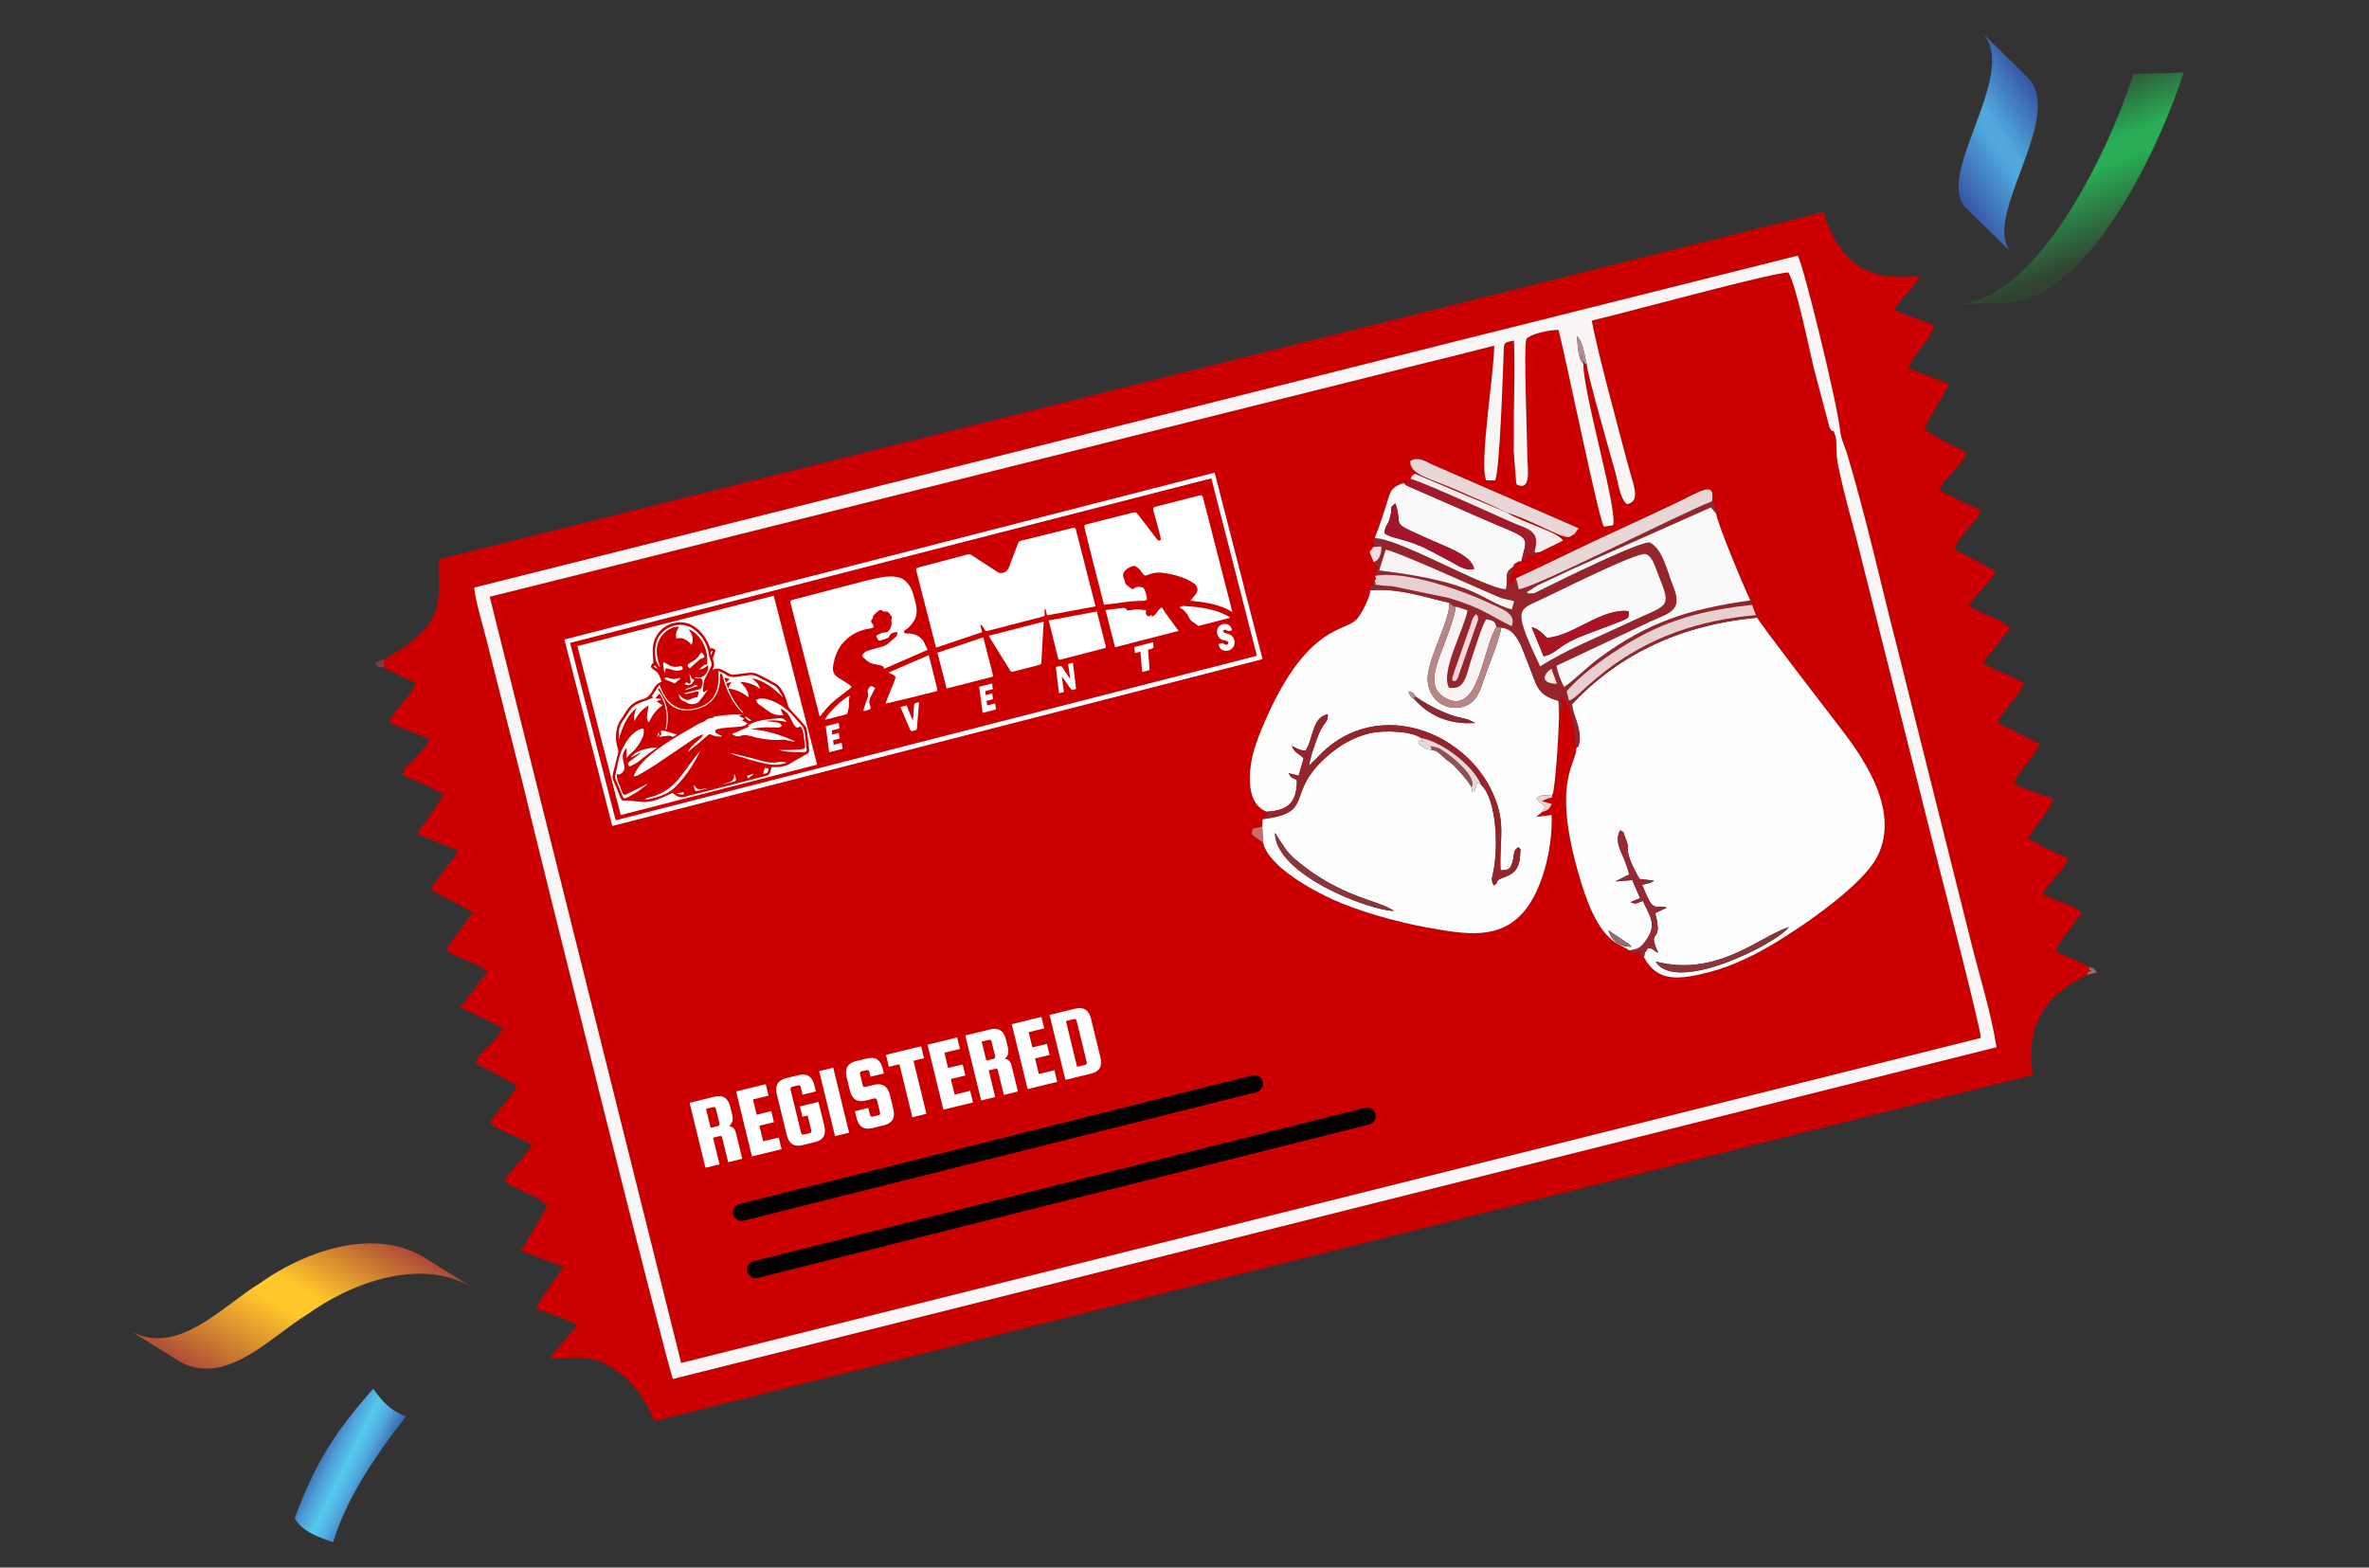 <svg width="275" height="182" viewBox="0 0 275 182" fill="none" xmlns="http://www.w3.org/2000/svg">
<rect x="0" y="0" width="275" height="182" fill="#333333" stroke="none"/>
<path fill-rule="evenodd" clip-rule="evenodd" d="M163.577 47.429C164.343 48.659 165.373 49.078 167.084 49.705C168.213 45.773 170.546 41.962 173.64 37.819C172.285 37.244 171.583 36.547 170.657 35.17C167.134 39.35 165.511 42.009 163.577 47.429Z" fill="url(#paint0_linear_126_118851)"/>
<path fill-rule="evenodd" clip-rule="evenodd" d="M126.658 60.898L121.573 63.775C121.573 63.775 114.583 56.309 108.138 56.476C107.079 56.509 106.036 56.737 105.042 57.243L110.132 54.366C117.2 50.787 126.658 60.898 126.658 60.898Z" fill="url(#paint1_linear_126_118851)"/>
<path fill-rule="evenodd" clip-rule="evenodd" d="M198.739 58.2C198.908 58.404 198.928 58.288 199.113 58.873C199.368 59.684 199.239 58.885 199.227 59.669C199.307 60.648 202.556 68.468 203.194 69.709L203.381 70.224L203.849 71.418L203.988 71.715C204.102 72.157 212.237 82.705 213.245 84.01C215.851 87.389 220.857 93.963 217.849 99.587C216.161 102.739 209.819 107.185 206.172 109.406C203.991 110.733 201.203 112.144 198.509 112.845C194.914 113.778 192.412 114.061 190.849 111.168C190.407 110.701 190.636 111.901 190.433 110.467C190.218 110.538 190.021 110.627 189.801 110.619C189.063 110.594 189.602 110.629 189.136 110.347C188.223 109.73 187.805 109.765 186.877 108.92C184.852 107.073 183.677 103.102 182.946 100.357C180.331 90.547 182.994 88.663 182.984 86.865C182.752 84.861 182.516 81.808 181.111 80.671L181.4 82.341C180.985 82.055 180.934 82.951 180.916 81.374C181.182 82.503 180.547 91.862 180.203 92.277C180.037 92.969 180.361 92.3 178.983 93.028L180.151 93.337C179.724 94.07 179.793 93.995 178.954 94.319L178.327 94.847L180.117 94.631C180.243 98.831 178.906 103.44 176.965 105.763C174.111 109.181 170.211 108.501 165.636 107.681C162.111 107.049 157.674 105.782 154.685 104.42C152.179 103.278 147.238 100.557 146.621 97.838C146.573 97.805 146.512 97.759 146.481 97.738C144.828 96.576 145.356 96.996 145.417 96.203L146.525 95.988L146.572 95.11C146.617 95.054 146.69 94.994 146.72 94.953L146.947 94.654C147.305 94.058 147.08 95.073 147.041 94.243C144.296 93.185 145.009 88.699 145.76 86.484C146.518 84.25 147.873 81.336 148.98 79.47C153.014 72.673 156.239 73.213 157.494 71.905C157.953 71.427 159.113 69.262 159.054 68.536C159.137 68.237 159.111 68.234 159.234 67.937C159.283 67.818 159.417 67.774 159.437 67.571C159.448 67.462 159.514 67.451 159.553 67.39C159.937 67.102 159.705 67.397 159.639 66.858C159.653 66.804 159.681 66.734 159.691 66.698L159.783 66.356C159.86 66.043 159.844 66.24 159.907 65.778L159.448 65.232C159.291 64.772 159.202 64.768 158.989 64.069L159.438 63.501C159.63 62.646 159.359 63.944 159.495 62.83C159.5 62.784 159.546 62.652 159.543 62.561C159.541 62.502 159.554 62.475 159.571 62.436C159.855 61.912 160.479 59.963 160.814 58.962C161.392 57.235 161.255 56.624 162.944 56.077L163.754 56.125L163.741 55.587C163.978 55.144 163.816 55.288 164.249 55.01L174.889 59.506C176.862 60.729 180.968 61.809 181.437 62.772L178.753 64.098C178.701 64.166 178.611 64.218 178.547 64.252C177.422 64.84 177.731 64.485 177.503 64.15C177.171 64.867 177.296 64.816 176.6 65.162C176.178 65.226 176.451 65.069 175.99 65.359C175.56 65.629 175.781 65.446 175.681 65.766C175.608 67.13 174.872 67.217 175.423 68.08C175.672 67.686 175.535 67.792 175.689 67.543C175.922 67.166 175.625 67.481 176.007 67.133C179.945 65.323 184.061 63.25 188.077 61.431C190.066 60.53 192.055 59.571 194.049 58.645C197.494 57.042 199.106 55.697 198.739 58.2ZM174.889 59.506C172.974 58.536 170.991 57.726 168.9 56.805C166.172 55.604 163.52 55.088 163.727 53.507C164.73 52.928 165.612 53.682 166.495 54.039L183.247 61.332L182.789 61.98C182.286 62.213 182.412 62.524 181.39 62.222C180.364 61.92 176.97 60.088 174.889 59.506ZM184.197 42.324C183.732 41.925 184.158 42.654 183.7 41.67C183.695 41.66 183.579 41.14 183.638 41.05L183.804 42.216C183.799 45.794 187.787 59.067 187.255 60.981L186.196 61.156C185.567 60.297 181.714 41.209 180.916 38.303C179.917 38.299 177.797 38.718 177.21 39.33C176.836 39.861 177.284 50.774 177.304 53.016C177.316 54.345 177.804 57.033 176.109 56.283C176.071 56.237 176.019 56.101 176.013 56.132L175.719 52.36C175.751 50.978 175.716 49.458 175.735 48.209C175.774 45.481 175.878 42.204 175.745 39.542C174.52 39.794 174.595 39.744 174.553 40.938C174.455 43.667 174.086 54.776 173.559 55.777L172.53 55.77C171.669 53.974 173.496 42.941 173.452 40.139L56.852 69.289L79.079 158.249L229.947 120.506C229.78 118.728 225.292 101.481 224.456 98.183L216.118 65.01C215.247 61.368 214.032 57.383 213.32 53.745C213.124 52.741 213.27 51.337 213.069 50.662C212.69 49.397 212.978 50.617 212.395 49.686L210.556 42.743C210.027 40.579 208.476 32.931 207.591 31.624C204.909 31.844 188.979 36.247 184.776 37.223C185.499 41.08 187.759 49.306 188.919 53.728C189.621 56.404 190.529 58.195 188.862 58.539C188.047 57.912 187.844 56.021 187.502 54.793C186.84 52.416 184.287 43.52 184.197 42.324Z" fill="#CC0000"/>
<path d="M82.772 132.092L83.526 135.181L81.894 135.58L80.052 128.037L82.955 127.328C83.919 127.093 84.526 127.488 84.776 128.514L84.99 129.389C85.142 130.01 85.017 130.461 84.616 130.74C85.038 130.785 85.311 131.056 85.432 131.554L86.161 134.538L84.528 134.936L83.831 132.08C83.793 131.925 83.701 131.865 83.553 131.901L82.772 132.092ZM81.955 128.746L82.493 130.949L83.356 130.739C83.418 130.724 83.463 130.688 83.49 130.632C83.525 130.574 83.535 130.514 83.52 130.452L83.096 128.715C83.081 128.652 83.044 128.604 82.986 128.568C82.936 128.531 82.88 128.52 82.818 128.535L81.955 128.746ZM88.592 132.511L90.399 132.07L90.729 133.423L87.29 134.262L85.449 126.72L88.888 125.88L89.212 127.209L87.405 127.65L87.838 129.422L89.528 129.009L89.841 130.292L88.151 130.704L88.592 132.511ZM93.145 129.658L92.852 128.457L95.008 127.931L95.686 130.705C95.936 131.731 95.58 132.362 94.616 132.597L93.147 132.956C92.183 133.191 91.576 132.796 91.326 131.77L90.179 127.072C89.928 126.046 90.285 125.415 91.249 125.18L92.718 124.821C93.681 124.586 94.288 124.981 94.539 126.007L94.712 126.718L93.162 127.097L92.94 126.188C92.925 126.126 92.888 126.077 92.83 126.042C92.78 126.004 92.724 125.993 92.662 126.009L91.927 126.188C91.865 126.203 91.816 126.24 91.781 126.298C91.754 126.354 91.747 126.413 91.763 126.475L93.004 131.558C93.019 131.62 93.051 131.67 93.102 131.707C93.16 131.742 93.22 131.752 93.282 131.737L94.016 131.558C94.079 131.542 94.123 131.507 94.151 131.451C94.186 131.393 94.196 131.333 94.181 131.27L93.751 129.51L93.145 129.658ZM96.723 123.967L98.565 131.509L96.933 131.908L95.091 124.365L96.723 123.967ZM102.606 124.631L101.056 125.009L100.911 124.415C100.895 124.352 100.859 124.304 100.801 124.269C100.751 124.231 100.694 124.22 100.632 124.236L99.991 124.392C99.929 124.407 99.88 124.444 99.845 124.502C99.817 124.558 99.811 124.617 99.826 124.679L100.154 126.02C100.169 126.082 100.202 126.132 100.252 126.169C100.31 126.204 100.37 126.214 100.432 126.199L101.481 125.943C102.449 125.723 103.056 126.118 103.303 127.129L103.698 128.749C103.949 129.775 103.592 130.406 102.628 130.641L101.253 130.977C100.289 131.212 99.682 130.817 99.431 129.791L99.241 129.01L100.791 128.631L100.996 129.471C101.011 129.533 101.044 129.582 101.094 129.62C101.152 129.655 101.212 129.665 101.275 129.65L101.997 129.473C102.06 129.458 102.104 129.422 102.132 129.366C102.167 129.308 102.177 129.248 102.162 129.186L101.801 127.705C101.785 127.643 101.749 127.595 101.691 127.559C101.641 127.522 101.584 127.511 101.522 127.526L100.473 127.783C99.509 128.018 98.902 127.623 98.652 126.597L98.285 125.093C98.034 124.067 98.391 123.436 99.354 123.201L100.648 122.885C101.612 122.65 102.219 123.045 102.47 124.071L102.606 124.631ZM103.184 123.86L102.845 122.472L106.925 121.476L107.264 122.864L106.04 123.162L107.543 129.318L105.911 129.716L104.408 123.561L103.184 123.86ZM110.814 127.086L112.621 126.645L112.951 127.997L109.512 128.837L107.671 121.294L111.11 120.455L111.434 121.784L109.627 122.225L110.06 123.997L111.75 123.584L112.064 124.866L110.373 125.279L110.814 127.086ZM114.773 124.279L115.527 127.368L113.895 127.767L112.054 120.224L114.957 119.515C115.92 119.28 116.527 119.675 116.778 120.701L116.991 121.576C117.143 122.197 117.018 122.648 116.617 122.927C117.04 122.972 117.312 123.243 117.433 123.741L118.162 126.725L116.53 127.123L115.833 124.267C115.795 124.112 115.702 124.052 115.554 124.088L114.773 124.279ZM113.956 120.933L114.494 123.136L115.357 122.926C115.419 122.911 115.464 122.875 115.491 122.819C115.527 122.761 115.537 122.701 115.522 122.639L115.097 120.902C115.082 120.839 115.046 120.791 114.988 120.756C114.937 120.718 114.881 120.707 114.819 120.723L113.956 120.933ZM120.594 124.698L122.4 124.257L122.731 125.61L119.292 126.449L117.45 118.907L120.889 118.067L121.214 119.396L119.407 119.837L119.839 121.609L121.53 121.196L121.843 122.479L120.152 122.892L120.594 124.698ZM124.829 117.105C125.793 116.87 126.4 117.265 126.65 118.291L127.74 122.756C127.991 123.782 127.634 124.412 126.671 124.648L123.675 125.379L121.833 117.837L124.829 117.105ZM126.154 123.341L124.97 118.491C124.955 118.429 124.918 118.38 124.86 118.345C124.81 118.308 124.754 118.297 124.692 118.312L123.736 118.546L125.033 123.862L125.989 123.628C126.052 123.613 126.096 123.577 126.124 123.521C126.159 123.463 126.169 123.403 126.154 123.341Z" fill="white"/>
<path fill-rule="evenodd" clip-rule="evenodd" d="M55.042 68.22L208.695 29.678C209.382 30.889 213.258 46.718 213.603 49.943C213.721 51.054 214.09 51.594 214.418 52.69C216.608 59.991 218.362 67.897 220.297 75.431L228.869 109.628C229.786 113.313 231.208 117.862 231.761 121.584L78.126 160.101C77.576 159.17 62.236 97.524 60.73 91.154L56.433 74.113C56.024 72.495 55.183 69.739 55.042 68.22ZM44.644 76.532C44.554 77.207 44.56 76.954 44.569 77.536L48.232 79.295C47.824 80.787 45.721 82.27 45.185 83.89L49.829 85.808C49.271 87.46 47.146 88.394 46.685 89.991C47.331 90.199 50.97 91.805 51.449 92.309C51.019 93.27 49.286 95.412 48.415 96.86L53.156 98.734C52.521 100.16 50.74 101.73 50.016 103.314L54.887 105.923L51.781 110.227C53.034 111.453 55.284 111.572 56.592 112.842L53.434 116.922L58.311 119.356C57.743 120.977 55.841 121.724 55.194 123.43L59.993 126.004C59.619 127.197 57.569 129.071 56.873 130.353C58.139 131.533 60.175 131.896 61.732 132.929C61.228 134.007 59.249 135.923 58.544 137.053C59.977 138.367 62.386 138.646 63.517 140.062L60.483 145.207C62.074 145.822 63.779 146.502 65.318 147.011C64.763 148.474 62.632 150.522 62.253 152.016C63.157 152.236 66.367 153.368 66.975 153.896C66.242 154.967 64.299 156.769 63.865 157.77C67.601 157.462 69.047 157.377 71.587 159.151C73.422 160.433 74.915 162.357 75.931 164.992L235.958 124.817C235.062 118.754 237.644 115.436 242.273 113.177C242.622 112.748 241.796 113.072 242.812 112.71C242.027 112.484 242.868 112.791 242.412 112.271C241.941 111.876 239.188 110.691 238.588 110.529C238.861 109.48 241.007 107.023 241.647 105.929C240.503 104.875 238.354 104.604 237.048 103.766C237.651 102.84 239.845 100.617 240.093 99.637C239.428 99.365 235.971 97.86 235.432 97.281C236.223 95.962 238.125 93.855 238.32 92.659C237.584 92.496 234.48 91.419 233.845 91.016C234.017 89.722 236.329 87.898 236.735 86.36L231.936 83.928C232.345 82.494 234.647 80.601 234.943 79.349C233.394 78.351 231.692 77.888 230.159 76.986L233.335 72.941C232.486 71.871 229.466 71.109 228.511 70.282C229.386 69.068 231.201 67.399 231.656 66.385C231.617 66.344 231.544 66.228 231.529 66.27C231.514 66.31 231.43 66.179 231.4 66.158L226.914 63.796C227.05 62.409 229.506 60.759 229.946 59.177C228.733 58.777 226.432 57.588 225.09 56.889C225.586 55.642 227.891 53.91 228.281 52.542C227.581 52.228 223.714 50.214 223.332 49.755L226.281 44.584L221.518 42.765C222.111 41.038 224.037 39.561 224.531 37.748L219.838 36.013C220.477 34.821 222.387 33.218 222.827 31.978C216.584 32.923 213.349 30.085 211.677 24.623L50.922 64.948C50.781 69.722 52.171 72.325 44.644 76.532Z" fill="#CC0000"/>
<path fill-rule="evenodd" clip-rule="evenodd" d="M192.198 111.64C199.333 113.473 204.17 108.778 207.675 107.625C206.221 109.595 194.54 115.451 192.198 111.64ZM189.402 109.911C187.858 109.935 187.167 109.265 186.676 107.986L189.131 109.635C189.164 109.663 189.249 109.811 189.267 109.769C189.286 109.725 189.358 109.864 189.402 109.911ZM182.983 86.863C182.993 88.661 180.33 90.545 182.945 100.355C183.676 103.1 184.851 107.071 186.875 108.918C187.804 109.763 188.222 109.728 189.135 110.345C190.041 110.242 190.378 110.053 190.83 109.496C192.431 107.523 191.666 106.635 190.712 104.604C190.055 104.809 189.919 105.074 189.278 104.732L190.389 104.28L189.478 102.183L187.517 102.34L189.126 101.516C188.903 100.568 188.52 99.726 188.149 98.849C187.841 98.118 187.592 97.321 188.054 96.415C188.631 96.701 188.242 96.205 188.838 97.713C189.218 98.68 188.368 98.603 190.32 102.045L192.015 102.248C191.972 102.285 191.907 102.321 191.872 102.337L191.562 102.489C191.507 102.511 191.443 102.531 191.385 102.55C191.279 102.584 190.833 102.666 190.624 102.728C190.792 103.175 191.25 104.209 191.502 104.652C192.093 105.691 192.67 105.049 193.486 105.388L192.147 106.012C193.155 109.878 191.097 107.553 192.489 110.617C191.748 110.296 192.046 110.149 191.313 110.06C190.918 110.773 190.96 110.339 190.848 111.166C192.41 114.059 194.913 113.776 198.508 112.843C201.202 112.142 203.99 110.731 206.171 109.404C209.818 107.183 216.16 102.737 217.847 99.584C220.855 93.961 215.85 87.387 213.243 84.008C212.236 82.703 204.101 72.155 203.986 71.713C194.328 72.598 187.381 76.527 182.485 81.755C182.609 82.837 182.966 83.401 183.194 84.357C183.36 85.054 183.495 85.809 183.275 86.43C183.117 86.87 183.235 86.588 182.983 86.863Z" fill="#FDFDFD"/>
<path fill-rule="evenodd" clip-rule="evenodd" d="M147.996 96.681C148.963 98.144 149.283 98.879 150.512 99.902C155.803 104.306 160.008 104.455 161.816 105.771C158.719 105.645 148.032 101.507 147.996 96.681ZM164.405 80.927C165.155 81.48 166.385 82.169 167.533 82.657C169.198 83.365 169.183 83.182 170.413 83.532L171.248 83.937C167.94 84.166 165.743 82.891 164.213 81.214C163.841 80.964 164.05 81.25 163.675 80.718C163.587 80.596 163.562 80.415 163.512 80.281C164.222 80.472 164.015 80.428 164.405 80.927ZM147.041 94.242C149.691 94.104 150.542 93.003 150.548 90.577C149.831 90.15 150.013 90.493 149.582 89.769L150.75 90.064L151.33 88.049C150.684 87.334 150.496 87.659 149.934 86.619C150.603 86.853 150.705 87.101 151.55 87.158C152.464 85.805 152.28 83.279 154.132 82.919C154.211 83.986 153.602 83.692 152.867 85.783C152.532 86.736 152.127 87.817 151.954 88.875C152.812 88.154 153.56 87.135 154.892 86.203C158.899 83.4 163.746 83.745 167.542 85.885C169.53 87.007 171.705 88.915 173.035 91.559C174.962 95.389 174.02 97.225 174.189 101.038C175.205 101.04 175.352 100.83 175.576 100.049C175.867 99.041 175.56 98.794 176.288 98.351C176.657 98.94 176.501 98.206 176.472 99.141C176.385 101.993 174.416 101.602 173.836 102.267C173.428 102.737 174.191 102.142 173.449 102.816C173.046 102.307 173.202 101.908 173.332 101.301C173.963 98.353 173.735 92.743 171.899 91.081L171.478 90.895C171.461 90.948 171.427 90.972 171.422 91.065L171.295 91.442C171.274 91.499 171.238 91.594 171.22 91.647C171.201 91.702 171.169 91.79 171.142 91.861C170.326 91.915 171.138 91.966 170.805 91.391C170.526 90.756 169.139 89.232 168.749 88.865C168.27 88.417 167.998 88.316 167.547 87.888C167.036 87.403 166.767 87.103 166.178 87.09C165.282 86.859 165.509 87.001 164.721 86.362C164.839 86.22 164.223 85.789 165.316 86.074C164.555 86.158 165.337 86.175 164.919 85.667C163.894 84.894 160.643 84.734 158.955 85.147C157.024 85.621 155.43 86.6 154.089 87.778C148.989 92.255 152.847 94.279 146.572 95.109L146.526 95.987L146.621 97.836C147.238 100.556 152.179 103.277 154.685 104.419C157.674 105.78 162.111 107.047 165.636 107.68C170.211 108.499 174.111 109.18 176.965 105.762C178.906 103.439 180.243 98.829 180.117 94.63L178.327 94.846L178.954 94.318L179.354 93.679L178.849 93.221C178.489 92.912 178.6 93.11 178.373 92.641C178.876 92.204 179.381 92.388 180.203 92.275C180.547 91.86 181.182 82.501 180.916 81.373C178.35 80.644 178.452 79.647 177.402 77.077C176.673 75.296 176.138 73.044 174.28 72.858C173.972 74.533 172.831 77.179 172.235 78.939C171.884 79.978 171.556 81.002 170.756 81.601C169.094 82.845 166.071 82.133 165.734 79.142C165.478 76.871 168.442 71.849 168.225 69.975C165.405 69.374 162.469 68.249 159.054 68.535C159.113 69.261 157.953 71.425 157.494 71.903C156.239 73.211 153.014 72.672 148.98 79.469C147.873 81.335 146.519 84.249 145.76 86.483C145.009 88.697 144.296 93.184 147.041 94.242Z" fill="#FDFDFD"/>
<path fill-rule="evenodd" clip-rule="evenodd" d="M183.801 42.215C183.162 41.716 183.125 39.954 183.069 39.025C183.685 39.618 183.913 40.965 184.193 42.323C184.284 43.519 186.836 52.415 187.498 54.792C187.841 56.02 188.043 57.91 188.859 58.538C190.526 58.193 189.618 56.403 188.916 53.727C187.756 49.304 185.496 41.079 184.773 37.222C188.976 36.245 204.906 31.843 207.588 31.623C208.473 32.93 210.024 40.578 210.552 42.742L212.392 49.685C212.975 50.616 212.687 49.395 213.066 50.661C213.267 51.335 213.121 52.74 213.317 53.744C214.029 57.382 215.244 61.366 216.115 65.009L224.453 98.182C225.289 101.48 229.777 118.726 229.944 120.504L79.075 158.248L56.848 69.287L173.449 40.138C173.492 42.94 171.666 53.973 172.527 55.769L173.556 55.775C174.083 54.774 174.452 43.665 174.55 40.936C174.592 39.743 174.517 39.792 175.741 39.541C175.875 42.203 175.77 45.48 175.731 48.208C175.713 49.457 175.748 50.976 175.716 52.358L176.01 56.13C176.016 56.099 176.068 56.236 176.106 56.282C177.801 57.032 177.313 54.344 177.301 53.015C177.281 50.773 176.833 39.859 177.207 39.329C177.794 38.716 179.913 38.298 180.913 38.302C181.711 41.207 185.564 60.295 186.192 61.154L187.252 60.98C187.783 59.066 183.796 45.793 183.801 42.215ZM55.04 68.22C55.18 69.74 56.022 72.495 56.431 74.113L60.727 91.154C62.234 97.525 77.574 159.17 78.123 160.101L231.759 121.584C231.206 117.862 229.783 113.313 228.866 109.628L220.295 75.431C218.359 67.897 216.606 59.991 214.416 52.69C214.088 51.594 213.719 51.055 213.6 49.943C213.256 46.718 209.38 30.89 208.693 29.678L55.04 68.22Z" fill="#FAF6F6"/>
<path fill-rule="evenodd" clip-rule="evenodd" d="M180.738 79.389C178.845 79.384 179.051 78.3 180.093 77.642L180.738 79.389ZM178.78 77.36C175.777 71.001 176.126 70.87 178.36 69.853C180.532 68.865 190.079 64.022 191.044 64.33C191.797 64.572 192.104 65.738 192.504 66.737C194.131 70.796 193.708 70.067 188.782 72.412C185.318 74.062 181.993 75.346 178.78 77.36ZM168.858 79.1C168.716 78.896 168.326 79.441 168.804 78.006L170.501 73.144C170.891 72.162 170.775 71.883 171.332 71.298C171.528 71.578 171.595 71.37 171.576 71.972L169.215 78.728C168.97 79.168 169.259 78.765 168.858 79.1ZM160.861 63.818C162.236 64.046 171.179 68.14 173.868 69.277C174.856 69.696 175.426 69.617 175.768 69.828L175.49 70.767C171.71 69.661 171.765 67.627 160.095 66.23L160.861 63.818ZM159.436 63.5L160.353 63.442C160.396 64.026 160.188 65.11 159.446 65.231L159.905 65.777C159.842 66.239 159.858 66.042 159.781 66.355L159.69 66.696C159.679 66.733 159.651 66.802 159.637 66.857C163.143 66.185 169.968 68.598 173.169 70.151C174.09 70.597 176.128 71.206 175.48 72.711C172.462 71.204 172.065 70.609 168.152 69.418L161.646 68.068C161.464 68.047 160.535 67.995 160.521 67.993C159.127 67.747 159.942 68.2 159.551 67.389C159.512 67.45 159.446 67.461 159.435 67.57C159.415 67.773 159.281 67.817 159.232 67.935C159.109 68.233 159.136 68.236 159.052 68.535C162.467 68.249 165.403 69.374 168.223 69.975C168.902 70.456 168.502 70.382 169.006 70.422L170.353 70.869C169.987 73.01 167.176 77.97 168.193 79.832C170.144 80.242 170.241 78.141 170.835 76.433C171.26 75.212 171.95 72.843 172.506 71.899C173.209 72.019 173.585 72.096 173.712 72.804L174.278 72.858C176.137 73.044 176.672 75.296 177.401 77.078C178.45 79.647 178.348 80.644 180.915 81.373C180.932 82.95 180.983 82.054 181.398 82.34L181.109 80.67C182.514 81.807 182.751 84.86 182.983 86.864C183.234 86.589 183.117 86.871 183.274 86.431C183.495 85.81 183.359 85.055 183.194 84.358C182.966 83.402 182.608 82.838 182.484 81.756C187.381 76.528 194.328 72.599 203.986 71.713L203.847 71.417C197.208 71.988 191.413 74.004 186.361 77.904C185.671 78.436 184.93 79.076 184.284 79.63C183.472 80.325 182.909 81.04 182.143 81.35L181.856 80.269C183.748 78.01 187.678 75.315 190.665 73.734C194.546 71.68 198.592 70.737 203.379 70.223L203.192 69.708C195.967 70.725 191.305 72.24 185.699 76.355C184.163 77.484 182.781 78.952 181.574 79.757C181.238 79.211 180.766 77.995 180.688 77.29L191.478 72.211C193.712 71.17 195.436 70.977 194.237 68.088C193.593 66.539 193.03 63.681 191.498 62.988C190.531 62.749 181.155 67.34 179.062 68.395C178.104 68.879 178.169 68.909 177.551 68.89C177.506 68.889 177.405 68.913 177.366 68.847C177.326 68.78 177.239 68.821 177.181 68.79L178.491 67.956C178.875 67.779 179.302 67.583 179.744 67.377C180.6 66.977 181.529 66.537 182.418 66.115L198.593 58.917C198.931 59.276 198.664 58.989 198.818 59.165L199.225 59.668C199.237 58.884 199.366 59.682 199.111 58.872C198.926 58.287 198.906 58.403 198.737 58.199C194.861 59.723 178.134 68.268 176.292 68.413L176.088 67.489C175.872 66.656 176.058 68.224 176.006 67.132C175.623 67.48 175.92 67.165 175.687 67.542C175.533 67.791 175.67 67.684 175.421 68.079C174.87 67.216 175.606 67.129 175.68 65.765C174.4 66.567 175.166 67.164 174.787 68.409C172.552 68.364 163.292 62.998 160.024 62.52C159.302 62.413 160.023 62.651 159.57 62.434C159.552 62.474 159.54 62.501 159.542 62.56C159.544 62.651 159.499 62.783 159.494 62.829C159.357 63.943 159.629 62.645 159.436 63.5Z" fill="#97232B"/>
<path fill-rule="evenodd" clip-rule="evenodd" d="M203.192 69.708C202.554 68.467 199.305 60.647 199.225 59.668L198.818 59.165C198.664 58.99 198.931 59.276 198.593 58.917L182.418 66.115C181.529 66.537 180.6 66.978 179.744 67.377C179.302 67.584 178.875 67.779 178.491 67.957L177.181 68.79C177.239 68.822 177.326 68.78 177.366 68.848C177.405 68.914 177.506 68.89 177.551 68.891C178.169 68.909 178.104 68.879 179.062 68.395C181.155 67.341 190.531 62.75 191.498 62.989C193.03 63.681 193.593 66.539 194.237 68.088C195.436 70.977 193.712 71.17 191.478 72.211L180.688 77.29C180.766 77.995 181.238 79.212 181.574 79.758C182.781 78.952 184.162 77.484 185.699 76.356C191.305 72.24 195.967 70.725 203.192 69.708Z" fill="#F9F9F9"/>
<path fill-rule="evenodd" clip-rule="evenodd" d="M179.19 76.201L177.798 72.825C178.523 72.956 179.104 73.579 179.575 74.052C182.573 73.878 185.951 70.563 189.063 70.957C189.033 71.88 189.384 71.642 186.954 72.589C185.986 72.965 185.221 73.233 184.266 73.599C183.269 73.982 182.509 74.295 181.731 74.771C180.838 75.317 180.28 75.968 179.19 76.201ZM178.781 77.361C181.994 75.347 185.319 74.063 188.783 72.413C193.709 70.068 194.132 70.797 192.505 66.737C192.105 65.739 191.798 64.573 191.045 64.331C190.08 64.023 180.533 68.865 178.361 69.854C176.127 70.871 175.778 71.002 178.781 77.361Z" fill="#F9F9F9"/>
<path fill-rule="evenodd" clip-rule="evenodd" d="M160.74 61.93C160.75 60.957 161.062 61.145 161.335 60.17C161.759 58.649 161.149 59.098 161.983 58.44C163.008 61.471 160.921 60.354 166.281 62.773C167.796 63.456 170.875 64.498 171.118 66.048C170.139 66.343 169.192 65.625 168.362 65.179C167.726 64.838 166.682 64.291 165.966 63.913C163.304 62.511 161.576 62.574 160.74 61.93ZM159.572 62.435C160.025 62.651 159.304 62.414 160.027 62.521C163.294 62.999 172.554 68.365 174.789 68.409C175.169 67.165 174.403 66.568 175.682 65.766C175.782 65.446 175.561 65.628 175.991 65.359C176.451 65.068 176.179 65.226 176.601 65.161C177.393 61.831 177.935 62.828 171.086 59.795C169.661 59.164 168.309 58.553 166.94 57.972L163.37 56.418C163.041 56.203 163.193 56.32 162.945 56.077C161.256 56.624 161.393 57.235 160.815 58.962C160.479 59.962 159.855 61.912 159.572 62.435Z" fill="#F9F9F9"/>
<path fill-rule="evenodd" clip-rule="evenodd" d="M147.041 94.244C147.08 95.074 147.305 94.058 146.946 94.655L146.719 94.954C146.689 94.994 146.617 95.054 146.571 95.111C152.846 94.281 148.989 92.257 154.088 87.779C155.43 86.602 157.023 85.623 158.954 85.149C160.642 84.736 163.894 84.896 164.919 85.669C167.412 86.128 171.001 88.856 171.898 91.083C173.734 92.745 173.963 98.355 173.332 101.303C173.201 101.91 173.045 102.309 173.449 102.818C174.191 102.144 173.427 102.738 173.835 102.269C174.416 101.604 176.384 101.994 176.472 99.143C176.5 98.208 176.656 98.942 176.288 98.353C175.559 98.796 175.866 99.043 175.576 100.051C175.351 100.832 175.204 101.042 174.189 101.04C174.019 97.227 174.961 95.391 173.035 91.561C171.705 88.917 169.53 87.008 167.542 85.887C163.745 83.746 158.898 83.402 154.891 86.205C153.56 87.136 152.811 88.156 151.954 88.877C152.127 87.819 152.531 86.737 152.866 85.785C153.601 83.694 154.211 83.988 154.131 82.921C152.28 83.281 152.464 85.807 151.549 87.159C150.704 87.102 150.602 86.855 149.934 86.621C150.495 87.661 150.684 87.336 151.329 88.051L150.75 90.066L149.582 89.771C150.013 90.495 149.83 90.152 150.547 90.579C150.541 93.005 149.691 94.106 147.041 94.244Z" fill="#97232B"/>
<path fill-rule="evenodd" clip-rule="evenodd" d="M176.007 67.131C176.059 68.223 175.874 66.655 176.09 67.489L176.294 68.413C178.136 68.267 194.863 59.722 198.739 58.198C199.106 55.695 197.494 57.04 194.049 58.643C192.055 59.569 190.066 60.528 188.077 61.429C184.061 63.248 179.945 65.321 176.007 67.131Z" fill="#E9D7D7"/>
<path fill-rule="evenodd" clip-rule="evenodd" d="M174.889 59.506C176.97 60.088 180.364 61.92 181.389 62.223C182.412 62.524 182.286 62.214 182.789 61.98L183.246 61.332L166.495 54.039C165.611 53.682 164.729 52.928 163.727 53.508C163.519 55.088 166.172 55.604 168.9 56.805C170.991 57.726 172.973 58.536 174.889 59.506Z" fill="#E9D7D7"/>
<path fill-rule="evenodd" clip-rule="evenodd" d="M203.847 71.416L203.379 70.223C198.592 70.736 194.546 71.68 190.666 73.734C187.678 75.314 183.748 78.01 181.857 80.269L182.143 81.349C182.909 81.04 183.473 80.325 184.284 79.63C184.93 79.076 185.671 78.436 186.361 77.904C191.413 74.004 197.208 71.987 203.847 71.416Z" fill="#EACFD0"/>
<path fill-rule="evenodd" clip-rule="evenodd" d="M173.713 72.803C173.585 72.094 173.209 72.018 172.507 71.898C171.951 72.842 171.261 75.211 170.836 76.432C170.241 78.139 170.145 80.241 168.193 79.831C167.177 77.969 169.988 73.009 170.354 70.868L169.007 70.421C168.725 72.178 167.822 74.251 167.228 75.888C166.505 77.888 165.788 79.961 167.82 81.056C171.425 83.002 172.015 76.372 173.353 73.453L173.615 72.967C173.623 72.874 173.679 72.857 173.713 72.803Z" fill="#FAF3F3"/>
<path fill-rule="evenodd" clip-rule="evenodd" d="M159.552 67.39C159.942 68.201 159.127 67.748 160.521 67.994C160.536 67.996 161.465 68.048 161.646 68.069L168.153 69.419C172.065 70.61 172.462 71.206 175.48 72.712C176.128 71.207 174.09 70.598 173.17 70.152C169.968 68.599 163.144 66.186 159.637 66.858C159.703 67.397 159.935 67.101 159.552 67.39Z" fill="#EACFD0"/>
<path fill-rule="evenodd" clip-rule="evenodd" d="M160.096 66.231C171.765 67.629 171.711 69.662 175.49 70.768L175.768 69.829C175.426 69.618 174.856 69.697 173.869 69.278C171.179 68.141 162.236 64.047 160.862 63.819L160.096 66.231Z" fill="#FAF3F3"/>
<path fill-rule="evenodd" clip-rule="evenodd" d="M174.277 72.858L173.711 72.804C173.677 72.858 173.621 72.876 173.613 72.968L173.351 73.454C172.013 76.373 171.423 83.003 167.818 81.058C165.786 79.962 166.503 77.889 167.226 75.89C167.82 74.252 168.723 72.179 169.005 70.422C168.501 70.382 168.901 70.457 168.222 69.975C168.439 71.85 165.475 76.871 165.731 79.142C166.068 82.134 169.091 82.846 170.753 81.601C171.553 81.002 171.881 79.979 172.232 78.939C172.828 77.18 173.969 74.533 174.277 72.858Z" fill="#B98688"/>
<path fill-rule="evenodd" clip-rule="evenodd" d="M162.945 56.077C163.193 56.32 163.041 56.203 163.37 56.419L166.94 57.973C168.309 58.554 169.661 59.164 171.086 59.795C177.936 62.829 177.393 61.831 176.601 65.162C177.297 64.816 177.172 64.867 177.504 64.15C177.732 64.485 177.423 64.841 178.548 64.252C178.612 64.218 178.702 64.166 178.754 64.098C178.054 64.125 178.395 64.312 178.134 64.025C178.912 61.58 177.22 61.392 175.722 60.737C173.018 59.555 165.597 56.142 163.741 55.587L163.754 56.125L162.945 56.077Z" fill="#A31B2B"/>
<path fill-rule="evenodd" clip-rule="evenodd" d="M163.74 55.585C165.596 56.141 173.017 59.554 175.721 60.736C177.218 61.391 178.91 61.579 178.132 64.023C178.393 64.311 178.053 64.124 178.752 64.096L181.436 62.77C180.967 61.808 176.861 60.727 174.888 59.504L164.248 55.009C163.815 55.287 163.977 55.143 163.74 55.585Z" fill="#F5ECEB"/>
<path fill-rule="evenodd" clip-rule="evenodd" d="M160.738 61.93C161.574 62.574 163.302 62.511 165.964 63.913C166.68 64.292 167.724 64.838 168.36 65.179C169.19 65.626 170.137 66.343 171.116 66.048C170.873 64.498 167.794 63.456 166.279 62.773C160.919 60.354 163.006 61.471 161.981 58.44C161.147 59.098 161.757 58.65 161.333 60.171C161.06 61.145 160.748 60.957 160.738 61.93Z" fill="#A4142A"/>
<path fill-rule="evenodd" clip-rule="evenodd" d="M179.188 76.2C180.279 75.967 180.836 75.316 181.73 74.77C182.508 74.295 183.268 73.982 184.265 73.599C185.22 73.233 185.984 72.964 186.953 72.588C189.382 71.642 189.032 71.88 189.062 70.956C185.95 70.562 182.572 73.877 179.574 74.051C179.103 73.579 178.522 72.956 177.797 72.824L179.188 76.2Z" fill="#AA1424"/>
<path fill-rule="evenodd" clip-rule="evenodd" d="M189.134 110.347C189.6 110.629 189.06 110.593 189.798 110.619C190.019 110.627 190.216 110.537 190.431 110.467C190.634 111.901 190.405 110.701 190.846 111.168C190.959 110.341 190.917 110.775 191.311 110.062C192.045 110.151 191.747 110.298 192.488 110.619C191.096 107.555 193.154 109.88 192.145 106.014L193.484 105.39C192.669 105.051 192.092 105.693 191.501 104.654C191.249 104.211 190.791 103.177 190.623 102.73C190.832 102.668 191.278 102.587 191.383 102.552C191.442 102.533 191.505 102.513 191.561 102.491L191.871 102.339C191.905 102.323 191.97 102.287 192.014 102.25L190.319 102.047C188.367 98.606 189.217 98.682 188.837 97.716C188.241 96.207 188.63 96.703 188.053 96.417C187.591 97.323 187.84 98.12 188.148 98.851C188.518 99.728 188.902 100.57 189.125 101.518L187.516 102.342L189.476 102.185L190.388 104.282L189.277 104.734C189.918 105.076 190.054 104.811 190.71 104.606C191.665 106.637 192.43 107.525 190.829 109.498C190.377 110.055 190.04 110.244 189.134 110.347Z" fill="#992835"/>
<path fill-rule="evenodd" clip-rule="evenodd" d="M192.197 111.641C194.539 115.452 206.22 109.597 207.674 107.627C204.169 108.78 199.332 113.475 192.197 111.641Z" fill="#893539"/>
<path fill-rule="evenodd" clip-rule="evenodd" d="M150.51 99.904C149.281 98.881 148.961 98.147 147.994 96.683C148.031 101.509 158.717 105.647 161.814 105.773C160.006 104.458 155.801 104.309 150.51 99.904Z" fill="#893539"/>
<path fill-rule="evenodd" clip-rule="evenodd" d="M166.178 87.092C166.311 86.665 165.541 86.507 166.774 86.803C167.076 86.876 167.482 87.162 167.64 87.265C168.644 87.918 171.489 90.252 170.805 91.392C171.138 91.968 170.326 91.917 171.143 91.862C171.169 91.792 171.201 91.704 171.22 91.648C171.239 91.596 171.274 91.5 171.295 91.444L171.422 91.066C171.427 90.974 171.461 90.95 171.478 90.897L171.899 91.083C171.002 88.856 167.412 86.129 164.92 85.669C165.337 86.177 164.555 86.159 165.316 86.076C164.224 85.791 164.839 86.222 164.721 86.364C165.509 87.003 165.283 86.861 166.178 87.092Z" fill="#E9D7D7"/>
<path fill-rule="evenodd" clip-rule="evenodd" d="M168.859 79.102C169.26 78.766 168.971 79.17 169.216 78.729L171.577 71.973C171.596 71.371 171.529 71.579 171.333 71.299C170.776 71.884 170.892 72.163 170.502 73.145L168.805 78.007C168.327 79.443 168.717 78.897 168.859 79.102Z" fill="#FCD5DB"/>
<path fill-rule="evenodd" clip-rule="evenodd" d="M164.404 80.928C164.087 80.946 164.176 80.87 164.211 81.215C165.742 82.893 167.939 84.168 171.247 83.938L170.411 83.534C169.181 83.183 169.197 83.367 167.531 82.658C166.384 82.171 165.154 81.481 164.404 80.928Z" fill="#8A2934"/>
<path fill-rule="evenodd" clip-rule="evenodd" d="M170.804 91.391C171.488 90.251 168.642 87.917 167.639 87.264C167.481 87.16 167.075 86.875 166.773 86.801C165.54 86.505 166.31 86.664 166.177 87.091C166.766 87.104 167.035 87.403 167.547 87.888C167.997 88.316 168.269 88.417 168.748 88.866C169.138 89.232 170.525 90.756 170.804 91.391Z" fill="#8F5154"/>
<path fill-rule="evenodd" clip-rule="evenodd" d="M159.447 65.232C160.189 65.111 160.397 64.027 160.354 63.443L159.437 63.501L158.988 64.069C159.201 64.768 159.291 64.772 159.447 65.232Z" fill="#F9DAE4"/>
<path fill-rule="evenodd" clip-rule="evenodd" d="M178.951 94.318C179.79 93.993 179.721 94.068 180.147 93.335L178.979 93.026C180.357 92.299 180.034 92.967 180.2 92.275C179.378 92.388 178.872 92.204 178.37 92.641C178.596 93.11 178.486 92.912 178.845 93.221L179.351 93.679L178.951 94.318Z" fill="#EACFD0"/>
<path fill-rule="evenodd" clip-rule="evenodd" d="M183.803 42.216L183.637 41.05C183.577 41.139 183.693 41.66 183.699 41.67C184.157 42.654 183.731 41.925 184.195 42.324C183.915 40.966 183.687 39.62 183.071 39.026C183.126 39.955 183.164 41.717 183.803 42.216Z" fill="#B18F92"/>
<path fill-rule="evenodd" clip-rule="evenodd" d="M146.62 97.837L146.524 95.988L145.416 96.203C145.355 96.996 144.826 96.576 146.48 97.738C146.511 97.759 146.572 97.805 146.62 97.837Z" fill="#CB6A71"/>
<path fill-rule="evenodd" clip-rule="evenodd" d="M189.403 109.913C189.359 109.866 189.286 109.728 189.268 109.771C189.25 109.813 189.164 109.665 189.131 109.637L186.676 107.988C187.168 109.267 187.859 109.937 189.403 109.913Z" fill="#956C6E"/>
<path fill-rule="evenodd" clip-rule="evenodd" d="M180.74 79.391L180.095 77.644C179.052 78.302 178.846 79.386 180.74 79.391Z" fill="#F5E9E5"/>
<path fill-rule="evenodd" clip-rule="evenodd" d="M44.568 77.537C44.559 76.955 44.554 77.209 44.644 76.534L43.545 76.925C43.884 77.558 43.741 77.355 44.568 77.537Z" fill="#893539"/>
<path fill-rule="evenodd" clip-rule="evenodd" d="M242.272 113.18L243.407 112.905C242.958 112.318 243.198 112.491 242.412 112.274C242.868 112.794 242.027 112.487 242.812 112.713C241.796 113.075 242.622 112.751 242.272 113.18Z" fill="#956C6E"/>
<path fill-rule="evenodd" clip-rule="evenodd" d="M164.212 81.215C164.177 80.87 164.088 80.946 164.405 80.928C164.014 80.43 164.221 80.473 163.511 80.282C163.562 80.416 163.586 80.597 163.674 80.72C164.049 81.252 163.84 80.966 164.212 81.215Z" fill="#B18F92"/>
<path d="M141.002 54.876L146.558 76.528L71.075 95.899L65.519 74.247L141.002 54.876ZM140.618 55.538L66.181 74.64L71.467 95.24L145.905 76.138L140.618 55.538Z" fill="white"/>
<path d="M94.849 88.776L72.055 94.626L67.022 75.014L89.816 69.164L94.849 88.776ZM89.583 89.062C89.629 89.063 89.732 89.064 89.835 89.068C90.585 89.09 91.285 88.951 91.935 88.534C92.521 88.156 93.15 87.846 93.752 87.49C93.839 87.439 93.898 87.307 93.928 87.201C93.954 87.107 93.926 86.996 93.914 86.893C93.847 86.276 93.793 85.658 93.702 85.044C93.662 84.78 93.613 84.472 93.452 84.279C92.898 83.608 92.291 82.981 91.711 82.332C91.615 82.226 91.54 82.103 91.491 81.969C91.348 81.555 91.274 81.108 91.08 80.721C90.828 80.218 90.565 79.678 90.06 79.379C89.353 78.962 88.625 78.581 87.879 78.239C87.62 78.119 87.29 78.095 86.998 78.115C86.412 78.154 85.831 78.257 85.248 78.327C85.131 78.341 84.996 78.361 84.896 78.318C84.644 78.208 84.403 78.069 84.162 77.932C83.766 77.712 83.368 77.503 82.894 77.704C82.854 77.721 82.802 77.711 82.7 77.716C82.978 77.322 82.899 76.977 82.773 76.584C82.705 76.373 82.897 76.08 82.968 75.822C83 75.707 83.081 75.553 83.037 75.482C82.971 75.376 82.818 75.312 82.69 75.26C82.63 75.234 82.541 75.277 82.466 75.288C82.451 75.265 82.436 75.24 82.424 75.215C82.398 75.15 82.375 75.085 82.35 75.019C82.058 74.219 81.558 73.512 80.902 72.971C80.387 72.549 79.805 72.286 79.13 72.253C77.401 72.17 75.955 73.396 75.794 75.137C75.739 75.738 75.82 76.352 75.841 76.993C75.789 77.002 75.742 77.028 75.707 77.067C75.636 77.176 75.554 77.308 75.56 77.426C75.564 77.511 75.698 77.594 75.783 77.668C75.989 77.841 76.252 77.977 76.39 78.189C76.582 78.485 76.682 78.842 76.806 79.138C76.617 79.24 76.43 79.31 76.291 79.431C76.14 79.561 76.014 79.716 75.919 79.891C75.59 80.492 75.253 81.075 74.492 81.206C74.475 81.21 74.459 81.216 74.442 81.223C73.707 81.455 73.116 81.871 72.713 82.544C72.442 82.997 72.125 83.422 71.871 83.883C71.731 84.149 71.634 84.435 71.583 84.731C71.439 85.481 71.492 86.255 71.738 86.979C71.781 87.099 71.791 87.228 71.767 87.353C71.569 88.182 71.356 89.009 71.151 89.837C71.079 90.115 71.105 90.409 71.224 90.67C71.494 91.284 71.738 91.911 71.996 92.532C72.173 92.959 72.184 92.963 72.637 92.94C72.707 92.939 72.776 92.944 72.844 92.952C73.326 92.994 73.811 93.017 74.29 93.084C75.08 93.195 75.825 93.022 76.548 92.742C77.076 92.536 77.584 92.279 78.083 92.053C78.24 92.176 78.389 92.344 78.575 92.428C78.89 92.568 79.218 92.621 79.574 92.493C79.938 92.362 80.327 92.292 80.703 92.196C83.454 91.49 86.205 90.782 88.954 90.073C89.085 90.039 89.253 89.963 89.307 89.857C89.429 89.618 89.49 89.347 89.584 89.064L89.583 89.062Z" fill="white"/>
<path d="M127.173 70.399L121.55 71.442L121.358 70.696L121.264 70.703C121.266 70.897 121.256 71.091 121.274 71.283C121.292 71.476 121.226 71.543 121.037 71.591C118.924 72.129 116.812 72.677 114.703 73.234C114.501 73.285 114.385 73.278 114.291 73.08C114.215 72.934 114.126 72.795 114.024 72.666C113.982 72.609 113.911 72.575 113.853 72.53L113.795 72.572L114.006 73.395L108.654 75.194C108.635 75.122 108.612 75.034 108.59 74.945C107.85 72.047 107.109 69.15 106.366 66.253C106.31 66.034 106.351 65.955 106.575 65.896C108.493 65.395 110.409 64.885 112.322 64.368C112.395 64.344 112.471 64.338 112.547 64.349C112.622 64.361 112.693 64.39 112.755 64.434C113.775 65.103 114.802 65.761 115.821 66.431C115.979 66.535 116.116 66.538 116.3 66.518C116.796 66.464 117.023 66.198 117.179 65.736C117.482 64.836 117.858 63.96 118.191 63.069C118.256 62.892 118.353 62.818 118.531 62.774C120.525 62.288 122.517 61.797 124.507 61.299C124.732 61.241 124.84 61.291 124.899 61.52C125.494 63.866 126.094 66.211 126.698 68.555C126.856 69.167 127.013 69.775 127.173 70.399Z" fill="white"/>
<path d="M143.05 71.063C141.543 70.118 139.876 69.927 138.18 69.746C138.381 69.503 138.57 69.277 138.753 69.048C138.97 68.778 139.102 68.49 138.927 68.145C138.87 68.032 138.821 67.89 138.725 67.828C138.38 67.603 138.034 67.361 137.656 67.208C136.761 66.834 135.816 66.592 134.851 66.49C134.279 66.439 133.703 66.535 133.178 66.769C132.958 66.865 132.826 66.831 132.697 66.653C132.568 66.476 132.444 66.279 132.291 66.118C132.147 65.961 131.977 65.829 131.79 65.728C131.692 65.678 131.53 65.722 131.408 65.761C131.139 65.843 130.891 65.984 130.683 66.175C130.365 66.467 130.273 66.847 130.489 67.217C130.57 67.358 130.575 67.535 130.627 67.691C130.649 67.769 130.691 67.84 130.749 67.897C130.911 68.033 131.093 68.148 131.256 68.284C131.393 68.399 131.525 68.436 131.672 68.309C131.998 68.028 132.358 68.138 132.707 68.233C132.88 68.281 133.235 69.484 133.117 69.624C133.045 69.697 132.947 69.742 132.844 69.748C132.329 69.778 131.81 69.771 131.296 69.817C130.771 69.863 130.253 69.96 129.731 70.028C129.216 70.094 128.701 70.152 128.156 70.217L128.086 69.943C127.695 68.419 127.299 66.897 126.913 65.373C126.57 64.008 126.246 62.638 125.897 61.275C125.836 61.039 125.901 60.936 126.118 60.881C126.797 60.707 127.477 60.532 128.156 60.362C129.297 60.073 130.44 59.789 131.579 59.494C131.753 59.449 131.88 59.463 131.989 59.603C132.217 59.896 132.447 60.183 132.673 60.479C133.219 61.191 133.759 61.907 134.311 62.614C134.464 62.81 134.479 62.798 134.761 62.664C134.707 62.397 134.665 62.117 134.591 61.845C134.366 61.002 134.126 60.162 133.897 59.321C133.806 58.99 133.861 58.901 134.184 58.818C135.869 58.385 137.556 57.957 139.24 57.52C139.479 57.459 139.583 57.514 139.645 57.756C140.767 62.143 141.893 66.53 143.022 70.915C143.034 70.945 143.035 70.98 143.05 71.063Z" fill="white"/>
<path d="M104.178 73.386C103.758 73.411 103.37 73.457 103.201 73.925C103.172 74.005 103.057 74.069 102.968 74.109C102.777 74.19 102.578 74.25 102.381 74.316C102.027 74.436 101.964 74.408 101.805 74.06C101.772 73.99 101.747 73.917 101.711 73.826C102.03 73.624 102.34 73.424 102.732 73.431C102.997 73.436 103.143 73.313 103.278 73.081C103.469 72.752 103.558 72.436 103.473 72.057C103.434 71.887 103.631 71.7 103.447 71.513C103.33 71.393 103.265 71.223 103.152 71.102C103.115 71.067 103.071 71.04 103.023 71.023C102.975 71.006 102.924 71 102.873 71.004C102.783 71.024 102.689 71.021 102.599 70.996C102.51 70.971 102.428 70.924 102.362 70.859C102.3 70.804 102.094 70.837 102.006 70.9C101.791 71.065 101.59 71.247 101.404 71.444C101.355 71.494 101.358 71.595 101.335 71.672C101.318 71.73 101.316 71.805 101.276 71.844C101.079 72.041 101.067 72.181 101.243 72.394C101.518 72.728 101.459 72.903 101.021 72.963C99.884 73.117 98.903 73.585 98.088 74.388C97.25 75.214 96.861 76.259 96.703 77.394C96.63 77.922 96.807 78.376 97.306 78.671C97.738 78.926 98.148 79.216 98.569 79.488C98.916 79.712 98.908 79.762 98.585 80.009C97.867 80.559 97.127 81.093 96.46 81.703C95.975 82.146 95.593 82.699 95.166 83.203C95.161 83.182 95.129 83.108 95.11 83.032C94.005 78.729 92.901 74.426 91.797 70.123C91.706 69.771 91.74 69.713 92.077 69.625C94.799 68.912 97.519 68.194 100.242 67.487C100.897 67.319 101.556 67.17 102.218 67.042C102.962 66.899 103.718 66.872 104.453 67.072C104.715 67.142 104.972 67.323 105.169 67.516C105.567 67.905 105.851 68.395 105.991 68.934C106.124 69.436 106.296 69.929 106.372 70.441C106.454 70.991 106.419 71.54 106.111 72.053C105.829 72.525 105.484 72.912 105.016 73.2C104.957 73.236 104.898 73.396 104.916 73.413C104.987 73.479 105.097 73.555 105.184 73.547C106.055 73.467 107.017 73.915 107.305 74.652C107.413 74.929 107.56 75.192 107.683 75.449L102.602 77.665C102.621 77.361 102.395 77.275 102.136 77.23C102.119 77.228 102.102 77.226 102.085 77.223C100.971 77.019 100.969 77.022 100.155 76.278C100.109 76.236 100.097 76.105 100.128 76.045C100.265 75.778 100.494 75.616 100.783 75.534C101.291 75.39 101.795 75.233 102.306 75.1C102.669 75.011 103.002 74.83 103.274 74.575C103.457 74.391 103.653 74.221 103.861 74.066C104.102 73.892 104.153 73.657 104.178 73.386Z" fill="white"/>
<path d="M127.327 70.999L128.023 73.713C128.131 74.132 128.229 74.553 128.35 74.968C128.406 75.16 128.348 75.222 128.165 75.269C126.488 75.699 124.813 76.135 123.138 76.577C122.937 76.629 122.858 76.571 122.811 76.376C122.581 75.416 122.343 74.463 122.105 73.507C121.988 73.039 121.865 72.572 121.726 72.032L127.327 70.999Z" fill="white"/>
<path d="M109.887 79.937L108.821 75.782L114.138 73.991L115.307 78.546L109.887 79.937Z" fill="white"/>
<path d="M129.437 75.144L128.329 70.824L130.026 70.621C130.096 70.618 130.166 70.611 130.235 70.598C130.553 70.516 130.752 70.662 130.866 70.891C131.245 70.842 131.601 70.766 131.959 70.759C132.317 70.753 132.681 70.815 133.056 70.849C132.985 71.082 132.968 71.309 133.162 71.473C133.337 71.623 133.512 71.581 133.66 71.334C133.681 71.455 133.692 71.515 133.706 71.597C134.292 71.412 134.384 70.682 134.91 70.523C135.032 70.736 135.123 70.935 135.249 71.109C135.758 71.817 136.276 72.517 136.813 73.251L129.437 75.144Z" fill="white"/>
<path d="M114.797 73.804L121.154 72.172C121.145 72.292 121.137 72.38 121.132 72.469C121.053 73.88 120.97 75.29 120.897 76.701C120.875 77.12 120.877 77.135 120.467 77.241C119.51 77.486 118.556 77.728 117.603 77.978C117.446 78.019 117.354 77.998 117.263 77.851C116.468 76.559 115.664 75.273 114.865 73.984C114.837 73.926 114.815 73.866 114.797 73.804Z" fill="white"/>
<path d="M107.812 76.06C107.934 76.534 108.041 76.941 108.143 77.35C108.359 78.222 108.567 79.096 108.79 79.965C108.838 80.151 108.798 80.231 108.613 80.279C107.654 80.514 106.701 80.759 105.744 80.994C104.854 81.211 103.961 81.42 103.069 81.632C102.996 81.651 102.923 81.67 102.811 81.698C102.823 81.623 102.84 81.548 102.861 81.475C103.193 80.641 103.523 79.806 103.863 78.976C104.014 78.608 103.967 78.462 103.608 78.308C103.477 78.252 103.344 78.2 103.213 78.146L103.201 78.063L107.812 76.06Z" fill="white"/>
<path d="M139.114 72.676C138.89 72.51 138.725 72.363 138.536 72.254C138.335 72.138 138.184 72.006 138.079 71.788C137.831 71.277 137.501 70.825 136.916 70.515C137.094 70.444 137.224 70.342 137.347 70.351C138.911 70.446 140.467 70.606 141.931 71.225C142.227 71.35 142.503 71.525 142.787 71.677L142.765 71.74L139.114 72.676Z" fill="white"/>
<path d="M123.991 77.09L124.549 76.947C124.671 77.968 124.792 78.971 124.911 79.956C124.885 79.987 124.881 79.997 124.874 80C124.412 80.163 124.412 80.163 124.138 79.762C123.857 79.351 123.577 78.94 123.256 78.548C123.337 79.143 123.418 79.741 123.5 80.347L122.929 80.493C122.809 79.482 122.689 78.478 122.565 77.444C122.726 77.403 122.877 77.374 123.022 77.326C123.156 77.279 123.226 77.332 123.295 77.438C123.549 77.828 123.809 78.214 124.068 78.6C124.105 78.655 124.149 78.705 124.231 78.814C124.144 78.197 124.069 77.655 123.991 77.09Z" fill="white"/>
<path d="M143.03 73.163C142.805 73.208 142.612 73.393 142.385 73.16C142.328 73.101 142.163 73.131 142.051 73.151C142.017 73.157 141.963 73.293 141.982 73.317C142.049 73.396 142.131 73.461 142.223 73.507C142.298 73.545 142.391 73.545 142.476 73.564C143.14 73.706 143.478 74.332 143.241 74.97C143.095 75.36 142.682 75.596 142.21 75.556C141.798 75.521 141.545 75.265 141.462 74.779C141.69 74.718 141.908 74.565 142.139 74.813C142.193 74.871 142.358 74.865 142.455 74.833C142.496 74.814 142.531 74.787 142.558 74.751C142.585 74.716 142.603 74.675 142.611 74.632C142.611 74.565 142.524 74.464 142.453 74.436C142.285 74.372 142.103 74.346 141.928 74.296C141.439 74.157 141.162 73.581 141.319 73.038C141.448 72.593 141.972 72.328 142.449 72.473C142.78 72.572 142.928 72.835 143.03 73.163Z" fill="white"/>
<path d="M97.708 86.235C97.743 86.505 97.77 86.717 97.799 86.941L96.251 87.338C96.116 86.323 95.984 85.325 95.851 84.314L97.357 83.927C97.388 84.142 97.416 84.349 97.449 84.577L96.55 84.808C96.57 84.97 96.587 85.111 96.608 85.284L97.369 85.088C97.4 85.321 97.427 85.523 97.457 85.748L96.706 85.941C96.729 86.121 96.749 86.279 96.775 86.475L97.708 86.235Z" fill="white"/>
<path d="M113.66 79.74L115.167 79.354L115.258 80.006L114.371 80.234C114.386 80.391 114.4 80.532 114.416 80.705L115.182 80.508C115.215 80.749 115.243 80.955 115.274 81.183L114.515 81.377C114.542 81.556 114.566 81.714 114.596 81.903L115.517 81.667C115.553 81.918 115.584 82.136 115.618 82.366L114.071 82.763C114.002 82.255 113.936 81.754 113.868 81.253C113.8 80.752 113.733 80.264 113.66 79.74Z" fill="white"/>
<path d="M131.678 75.118L133.861 74.558C133.886 74.749 133.902 74.942 133.907 75.136C133.906 75.19 133.824 75.273 133.762 75.297C133.6 75.349 133.435 75.394 133.268 75.43L133.455 77.792L132.583 78.016L132.385 75.659L131.748 75.823L131.678 75.118Z" fill="white"/>
<path d="M104.549 82.076L105.237 81.9C105.472 82.473 105.702 83.037 105.932 83.6L105.984 83.593C106.015 83.156 106.047 82.718 106.081 82.278C106.083 82.235 106.085 82.192 106.088 82.149C106.124 81.631 106.124 81.631 106.671 81.533C106.671 81.61 106.675 81.682 106.669 81.753C106.594 82.674 106.511 83.593 106.442 84.513C106.429 84.687 106.376 84.784 106.194 84.803C106.09 84.814 105.993 84.871 105.89 84.872C105.816 84.872 105.698 84.832 105.675 84.778C105.298 83.918 104.932 83.052 104.565 82.187C104.556 82.151 104.55 82.114 104.549 82.076Z" fill="white"/>
<path d="M95.758 83.538C96.189 82.711 97.815 81.136 98.639 80.753C98.603 80.957 98.552 81.148 98.54 81.34C98.524 81.586 98.567 81.837 98.536 82.079C98.501 82.348 98.414 82.611 98.34 82.873C98.33 82.907 98.259 82.934 98.212 82.946C97.417 83.15 96.621 83.353 95.825 83.556C95.812 83.559 95.796 83.548 95.758 83.538Z" fill="white"/>
<path d="M101.588 79.877C101.401 80.248 101.225 80.574 101.068 80.909C100.93 81.206 100.838 81.499 100.98 81.846C101.146 82.254 101.06 82.371 100.633 82.482L100.261 82.578C100.256 82.498 100.236 82.437 100.252 82.387C100.387 81.961 100.511 81.53 100.677 81.113C100.773 80.862 100.829 80.631 100.732 80.368C100.654 80.159 100.926 79.663 101.141 79.661C101.285 79.66 101.432 79.797 101.588 79.877Z" fill="white"/>
<path d="M82.842 83.319C82.843 83.324 82.829 83.269 82.821 83.217C84.06 82.983 85.824 82.876 86.113 83.027L85.754 83.119L86.45 83.463L86.105 83.609L86.781 83.992C86.504 84.269 86.212 84.337 85.898 84.362C85.184 84.419 84.469 84.477 83.756 84.548C83.586 84.565 83.423 84.645 83.25 84.669C82.982 84.708 82.948 84.984 83.148 85.125C83.321 85.247 83.528 85.321 83.721 85.415C83.768 85.431 83.813 85.454 83.855 85.483C83.399 85.556 82.959 85.508 82.554 85.289C82.409 85.21 82.327 85.24 82.217 85.335C81.525 85.922 80.828 86.503 80.133 87.085C80.061 87.145 79.986 87.2 79.865 87.295C80.248 86.411 81.175 86.079 81.618 85.331L81.562 85.26C81.212 85.437 80.839 85.582 80.515 85.796C79.021 86.792 77.545 87.818 76.051 88.812C75.413 89.237 74.747 89.62 74.084 90.006C73.944 90.087 73.76 90.096 73.538 90.153C73.605 89.994 73.647 89.877 73.703 89.768C74.179 88.841 74.906 88.128 75.702 87.481C77.149 86.304 78.757 85.375 80.378 84.464C80.747 84.257 81.1 83.985 81.498 83.876C81.799 83.794 81.946 83.559 82.191 83.456C82.386 83.375 82.611 83.365 82.842 83.319Z" fill="white"/>
<path d="M90.89 80.958C89.847 79.961 88.777 79.019 87.282 78.753C87.692 79.067 88.078 79.396 88.238 79.985C87.526 79.465 86.787 79.198 85.911 79.169C86.408 79.681 86.89 80.153 86.898 80.951C86.178 80.419 85.439 80.028 84.51 79.939C84.64 79.674 84.755 79.441 84.884 79.181L84.293 79.332C84.73 80.616 85.333 81.779 86.302 82.735L86.255 82.777C86.101 82.639 85.929 82.516 85.794 82.359C84.826 81.234 84.267 79.906 83.888 78.49C83.847 78.327 83.805 78.184 83.576 78.248C83.629 79.321 83.486 80.348 82.757 81.208C82.201 81.864 81.463 82.216 80.642 82.379C78.332 82.839 77.376 81.705 76.551 79.903C76.357 79.984 76.412 80.083 76.506 80.215C77.439 81.517 77.711 82.959 77.402 84.52C77.389 84.579 77.372 84.636 77.35 84.692C77.346 84.703 77.322 84.705 77.249 84.736C77.576 83.24 77.397 81.849 76.57 80.51L76.075 81.066L76.744 81.163L76.732 81.235L76.21 81.408L76.904 81.889C76.147 82.412 75.677 83.095 75.328 83.874C75.038 83.599 75.033 83.29 75.29 81.902C74.551 82.336 74.029 82.934 73.654 83.731C73.522 83.138 73.685 82.657 73.911 82.183C72.713 83.134 72.233 84.492 71.817 85.887C71.813 85.149 71.788 84.413 72.254 83.77C72.537 83.378 72.799 82.969 73.056 82.559C73.371 82.061 73.819 81.753 74.367 81.559C74.855 81.387 75.333 81.187 75.844 80.988L75.662 80.82C75.948 80.399 76.236 79.975 76.561 79.496C76.92 80.528 77.389 81.409 78.3 81.96C79.237 82.524 80.218 82.44 81.204 82.107C82.84 81.555 83.611 80.082 83.383 77.893C83.582 77.978 83.761 78.051 83.937 78.13C83.999 78.157 84.058 78.192 84.112 78.234C84.719 78.73 85.4 78.634 86.093 78.498C86.382 78.442 86.677 78.43 86.969 78.391C87.286 78.344 87.61 78.397 87.896 78.542C88.549 78.879 89.207 79.207 89.843 79.573C90.303 79.837 90.506 80.333 90.784 80.757C90.825 80.821 90.855 80.891 90.89 80.958ZM84.711 78.86L84.077 78.666C84.151 78.9 84.207 79.077 84.265 79.262L84.711 78.86Z" fill="white"/>
<path d="M78.521 74.13C78.378 73.608 78.547 73.187 78.829 72.761C78.428 72.709 78.098 72.841 77.78 73.005C76.732 73.54 76.115 74.716 76.249 75.921C76.279 76.178 76.326 76.433 76.391 76.683C76.452 76.924 76.541 77.159 76.618 77.396L76.555 77.433C76.418 77.181 76.222 76.943 76.159 76.676C75.993 75.976 76.006 75.245 76.195 74.55C76.644 72.865 79.039 71.855 80.601 73.103C81.545 73.855 82.134 74.812 82.3 76.024C82.343 76.344 82.495 76.648 82.578 76.965C82.607 77.079 82.619 77.226 82.573 77.327C82.377 77.75 82.169 78.169 81.939 78.574C81.772 78.854 81.675 79.171 81.658 79.497C81.649 79.729 81.607 79.96 81.589 80.192C81.585 80.242 81.611 80.331 81.641 80.34C81.703 80.353 81.767 80.34 81.821 80.306C81.924 80.234 82.013 80.144 82.153 80.103C81.822 80.552 81.508 81.016 81.152 81.445C80.892 81.758 80.248 81.844 79.878 81.665C79.694 81.573 79.519 81.45 79.326 81.377C78.963 81.243 78.835 80.948 78.772 80.587C78.874 80.692 78.973 80.804 79.08 80.899C79.164 80.984 79.261 81.056 79.366 81.112C79.653 81.24 79.926 81.371 80.252 81.137C80.427 81.012 80.689 81.011 80.973 80.938L81.122 80.294C80.513 80.223 80.027 80.629 79.478 80.552L79.463 80.474C80.026 80.329 80.588 80.177 81.155 80.044C81.322 80.005 81.413 79.93 81.448 79.768C81.482 79.606 81.538 79.452 81.561 79.29C81.617 78.9 81.449 78.719 81.054 78.737C80.901 78.745 80.749 78.775 80.577 78.741C80.632 78.704 80.692 78.674 80.754 78.651C80.83 78.632 80.909 78.627 80.986 78.637C81.503 78.713 81.812 78.464 82.062 78.036C82.135 77.916 82.184 77.783 82.206 77.644C82.227 77.505 82.221 77.364 82.188 77.227C82.027 77.345 81.882 77.478 81.713 77.568C81.533 77.655 81.341 77.717 81.144 77.752C81.454 77.544 81.61 77.106 82.079 77.171C82.264 75.621 81.526 73.741 79.947 73.044C80.32 73.62 80.6 74.179 80.271 74.873C79.808 74.325 79.293 73.943 78.521 74.13Z" fill="white"/>
<path d="M91.353 83.819C90.538 83.662 89.731 83.566 88.903 83.707C89.229 83.749 89.555 83.787 89.88 83.835C90.094 83.867 90.315 83.885 90.511 83.967C90.621 84.012 90.684 84.168 90.769 84.276C90.652 84.343 90.534 84.467 90.415 84.469C89.837 84.479 89.257 84.431 88.68 84.454C88.167 84.474 87.657 84.559 87.146 84.654C88.94 84.798 90.624 85.298 92.238 86.051L92.224 86.121C91.895 86.055 91.566 85.988 91.237 85.924C91.128 85.902 91.015 85.865 90.908 85.876C89.64 85.996 88.406 85.812 87.192 85.469C86.756 85.346 86.341 85.288 85.899 85.451C85.594 85.563 85.305 85.465 84.976 85.222L87.002 84.335L86.798 84.254C87.253 83.953 87.765 83.748 88.303 83.653C89.007 83.526 89.722 83.453 90.435 83.388C90.806 83.351 91.116 83.525 91.353 83.819Z" fill="white"/>
<path d="M72.741 87.982L72.718 86.846C72.342 87.241 72.233 87.69 72.317 88.19C72.367 88.488 72.449 88.78 72.502 89.077C72.557 89.385 72.159 89.901 71.849 89.925C71.774 89.931 71.696 89.89 71.603 89.865C71.592 90.245 71.671 90.622 71.832 90.967C71.971 91.28 72.094 91.601 72.2 91.927C72.301 92.24 72.435 92.353 72.732 92.215C73.451 91.88 74.155 91.51 74.864 91.153C74.956 91.108 75.043 91.054 75.14 91.001C75.143 91.026 75.151 91.044 75.146 91.048C74.404 91.643 73.652 92.225 72.767 92.599C72.421 92.746 72.394 92.727 72.254 92.388C72.005 91.783 71.744 91.183 71.498 90.576C71.44 90.43 71.375 90.247 71.409 90.104C71.665 89.024 71.773 87.904 72.275 86.889C72.644 86.145 73.096 85.463 73.769 84.96C73.972 84.808 74.215 84.702 74.452 84.603C74.625 84.531 74.755 84.628 74.745 84.811C74.732 85.049 74.724 85.304 74.633 85.517C74.315 86.261 73.889 86.936 73.247 87.456C73.082 87.591 72.948 87.764 72.741 87.982Z" fill="white"/>
<path d="M92.916 84.302C92.716 84.514 92.461 84.531 92.268 84.285C92.084 84.037 91.931 83.768 91.812 83.483C91.562 82.92 91.184 82.503 90.605 82.285C90.704 82.528 90.805 82.773 90.922 83.059C90.335 83.023 89.83 83.017 89.392 82.7C88.925 82.362 88.439 82.047 87.983 81.694C87.867 81.604 87.832 81.411 87.76 81.262C87.916 81.205 88.07 81.107 88.229 81.097C88.887 81.058 89.489 81.277 90.066 81.562C90.988 82.017 91.743 82.679 92.387 83.475C92.622 83.762 92.901 84.013 93.118 84.311C93.262 84.5 93.36 84.721 93.403 84.955C93.502 85.619 93.54 86.291 93.634 86.955C93.674 87.237 93.552 87.33 93.323 87.328C92.694 87.321 92.064 87.309 91.436 87.272C91.091 87.246 90.75 87.182 90.419 87.083C90.948 87.079 91.478 87.085 92.007 87.068C92.386 87.057 92.765 87.027 93.142 86.978C93.439 86.939 93.501 86.793 93.448 86.499C93.384 86.154 93.337 85.805 93.309 85.454C93.285 85.089 93.141 84.61 92.916 84.302Z" fill="white"/>
<path d="M81.301 87.151C80.545 88.702 79.616 90.135 78.408 91.354C77.603 92.163 76.539 92.515 75.447 92.762C75.283 92.799 75.115 92.816 74.949 92.842L74.928 92.771C75.039 92.714 75.144 92.628 75.261 92.605C76.65 92.32 77.783 91.6 78.692 90.551C79.295 89.853 79.8 89.072 80.359 88.335C80.663 87.933 80.986 87.545 81.301 87.151Z" fill="white"/>
<path d="M74.348 87.373L73.308 87.924L73.265 87.876C73.43 87.726 73.578 87.548 73.766 87.433C74.544 86.955 75.422 86.832 76.321 86.777C75.969 87.024 75.614 87.266 75.266 87.518C74.68 87.942 74.168 88.471 73.511 88.793C73.329 88.882 73.113 89.079 72.954 88.883C72.778 88.667 73.011 88.48 73.17 88.348C73.48 88.09 73.816 87.857 74.141 87.616L74.38 87.434L74.348 87.373Z" fill="white"/>
<path d="M91.341 88.542C90.522 88.854 89.755 88.846 88.995 88.691C88.311 88.552 87.635 88.368 86.963 88.18C86.21 87.966 85.461 87.727 84.715 87.461C84.855 87.473 85 87.468 85.135 87.501C85.965 87.701 86.794 87.899 87.619 88.12C88.353 88.317 89.074 88.578 89.848 88.538C90.275 88.517 90.698 88.386 91.129 88.501C91.176 88.514 91.224 88.519 91.341 88.542Z" fill="white"/>
<path d="M77.305 77.569C77.24 77.786 77.185 77.975 77.124 78.178C77.07 77.803 77.017 77.454 76.975 77.108C76.967 77.048 76.981 76.954 77.021 76.927C77.06 76.901 77.149 76.925 77.206 76.951C77.315 77.002 77.42 77.061 77.52 77.129C77.944 77.422 78.397 77.501 78.895 77.351C79.12 77.284 79.284 77.439 79.245 77.668C79.236 77.719 79.15 77.777 79.089 77.794C78.783 77.892 78.455 77.893 78.148 77.798C77.878 77.711 77.602 77.648 77.305 77.569Z" fill="white"/>
<path d="M80.055 77.607C79.728 77.261 79.733 77.191 80.094 76.967C80.123 76.949 80.15 76.927 80.181 76.912C80.614 76.7 80.984 76.419 81.223 75.988C81.268 75.907 81.341 75.844 81.435 75.732C81.542 75.86 81.647 75.957 81.716 76.075C81.813 76.243 81.776 76.356 81.562 76.412C81.415 76.452 81.278 76.524 81.161 76.622C80.789 76.938 80.43 77.27 80.055 77.607Z" fill="white"/>
<path d="M76.515 85.538L76.77 85.244C76.744 85.09 76.725 84.978 76.707 84.863C76.811 84.85 76.925 84.802 77.019 84.827C77.532 84.964 78.041 85.123 78.583 85.285C78.443 85.369 78.326 85.447 78.203 85.513C78.156 85.538 78.076 85.563 78.044 85.541C77.718 85.317 77.376 85.462 77.04 85.489C76.889 85.499 76.739 85.515 76.515 85.538Z" fill="white"/>
<path d="M77.146 78.851C77.191 78.684 77.291 78.594 77.51 78.684C77.922 78.853 78.341 78.9 78.769 78.725C78.834 78.698 78.919 78.722 79.009 78.778L78.306 79.345L77.146 78.851Z" fill="white"/>
<path d="M80.022 78.188C80.121 78.393 80.197 78.555 80.276 78.713C80.298 78.757 80.325 78.827 80.36 78.833C80.719 78.899 80.585 79.044 80.429 79.202C80.376 79.256 80.362 79.36 80.305 79.395C80.185 79.469 80.046 79.555 79.917 79.555C79.756 79.555 79.597 79.471 79.443 79.425L79.733 79.187C79.754 79.217 79.769 79.263 79.801 79.28C79.886 79.324 79.982 79.388 80.065 79.378C80.111 79.372 80.179 79.228 80.169 79.154C80.136 78.85 80.079 78.545 80.022 78.188Z" fill="white"/>
<path d="M82.547 91.427C81.996 91.569 81.447 91.716 80.892 91.843C80.825 91.861 80.684 91.786 80.658 91.721C80.582 91.526 80.547 91.318 80.555 91.109C80.594 91.168 80.638 91.225 80.672 91.287C80.822 91.546 81.045 91.675 81.34 91.635C81.746 91.585 82.148 91.515 82.551 91.454L82.547 91.427Z" fill="white"/>
<path d="M85.292 89.903C85.344 90.104 85.413 90.306 85.438 90.512C85.445 90.576 85.347 90.7 85.277 90.719C84.731 90.873 84.181 91.008 83.641 91.17C84.015 91.037 84.389 90.909 84.761 90.769C85.156 90.621 85.249 90.297 85.22 89.908L85.292 89.903Z" fill="white"/>
<path d="M89.23 89.228C89.141 89.74 89.053 89.821 88.581 89.844C88.644 89.622 88.707 89.402 88.779 89.148L89.23 89.228Z" fill="white"/>
<path d="M81.007 79.64L79.606 80.113L79.57 80.021C79.703 79.974 79.836 79.931 79.966 79.879C80.153 79.807 80.371 79.767 80.513 79.642C80.669 79.504 80.78 79.5 81.007 79.64Z" fill="white"/>
<path d="M78.606 92.116L79.366 91.961C79.36 92.053 79.389 92.185 79.34 92.227C79.291 92.269 79.159 92.248 79.067 92.237C78.91 92.218 78.755 92.185 78.599 92.157L78.606 92.116Z" fill="white"/>
<path d="M86.857 90.38C86.784 90.231 86.745 90.155 86.71 90.077L87.448 89.845C87.458 89.858 87.468 89.871 87.478 89.883L86.857 90.38Z" fill="white"/>
<path d="M87.163 83.682C86.812 83.73 86.666 83.462 86.485 83.247L86.53 83.175L87.207 83.608L87.163 83.682Z" fill="white"/>
<path d="M76.318 77.692L75.855 77.354C76.017 77.197 76.187 77.307 76.318 77.692Z" fill="white"/>
<path d="M76.243 85.632L76.456 85.023C76.646 85.343 76.324 85.454 76.243 85.632Z" fill="white"/>
<path d="M82.502 76.09C82.455 75.697 82.525 75.567 82.757 75.574L82.502 76.09Z" fill="white"/>
<path d="M86.094 140.751L145.607 125.828" stroke="black" stroke-width="2" stroke-linecap="round"/>
<path d="M87.736 147.394L158.687 129.59" stroke="black" stroke-width="2" stroke-linecap="round"/>
<path fill-rule="evenodd" clip-rule="evenodd" d="M230.03 3.751L235.332 8.935C238.871 12.393 233.731 20.213 232.801 25.448C232.528 26.989 232.613 28.307 233.397 29.224L228.107 24.052C225.342 20.846 231.12 12.69 231.254 7.25C231.29 5.865 230.958 4.654 230.03 3.751Z" fill="url(#paint2_linear_126_118851)"/>
<path fill-rule="evenodd" clip-rule="evenodd" d="M34.204 176.291C35.175 177.792 36.49 178.298 38.674 179.057C40.141 174.235 43.147 169.554 47.128 164.463C45.4 163.767 44.506 162.918 43.33 161.237C38.8 166.377 36.709 169.642 34.204 176.291Z" fill="url(#paint3_linear_126_118851)"/>
<path fill-rule="evenodd" clip-rule="evenodd" d="M14.988 154.424L20.297 157.727L20.301 157.729L20.912 158.112L20.925 158.119C21.098 158.216 21.274 158.305 21.459 158.387C26.632 160.607 31.572 155.113 35.653 152.615C40.721 149.011 46.847 147.007 51.848 148.249C52.835 148.498 53.781 148.871 54.666 149.387L49.022 145.861C43.668 142.757 36.084 144.772 30.006 149.094C26.533 151.222 22.433 155.519 18.1 155.375C17.346 155.351 16.585 155.19 15.816 154.862C15.523 154.736 15.251 154.589 14.988 154.424Z" fill="url(#paint4_linear_126_118851)"/>
<path fill-rule="evenodd" clip-rule="evenodd" d="M253.472 8.421L247.646 8.601C245.676 15.021 238.627 31.246 230.033 34.684C229.064 35.073 228.081 35.299 227.08 35.329L232.906 35.149C242.802 34.841 251.277 15.565 253.472 8.421Z" fill="url(#paint5_linear_126_118851)"/>
<defs>
<linearGradient id="paint0_linear_126_118851" x1="165.174" y1="40.723" x2="171.322" y2="43.642" gradientUnits="userSpaceOnUse">
<stop stop-color="#344F9F"/>
<stop offset="0.349" stop-color="#50A8DD"/>
<stop offset="0.522" stop-color="#55C9ED"/>
<stop offset="0.71" stop-color="#50A8DD"/>
<stop offset="1" stop-color="#344F9F"/>
</linearGradient>
<linearGradient id="paint1_linear_126_118851" x1="114.501" y1="54.618" x2="117.331" y2="65.382" gradientUnits="userSpaceOnUse">
<stop stop-color="#D93438"/>
<stop offset="0.329" stop-color="#EF464E"/>
<stop offset="0.51" stop-color="#F2787C"/>
<stop offset="0.671" stop-color="#EF464E"/>
<stop offset="1" stop-color="#C73538"/>
</linearGradient>
<linearGradient id="paint2_linear_126_118851" x1="225.262" y1="20.802" x2="238.162" y2="12.167" gradientUnits="userSpaceOnUse">
<stop stop-color="#344F9F"/>
<stop offset="0.478" stop-color="#50A8DD"/>
<stop offset="0.569" stop-color="#50A8DD"/>
<stop offset="1" stop-color="#344F9F"/>
</linearGradient>
<linearGradient id="paint3_linear_126_118851" x1="36.285" y1="168.069" x2="43.977" y2="171.911" gradientUnits="userSpaceOnUse">
<stop stop-color="#344F9F"/>
<stop offset="0.349" stop-color="#50A8DD"/>
<stop offset="0.522" stop-color="#55C9ED"/>
<stop offset="0.71" stop-color="#50A8DD"/>
<stop offset="1" stop-color="#344F9F"/>
</linearGradient>
<linearGradient id="paint4_linear_126_118851" x1="28.637" y1="162.9" x2="40.864" y2="141.217" gradientUnits="userSpaceOnUse">
<stop stop-color="#AC4937"/>
<stop offset="0.471" stop-color="#FFC82A"/>
<stop offset="0.588" stop-color="#FFC82A"/>
<stop offset="1" stop-color="#AC4937"/>
</linearGradient>
<linearGradient id="paint5_linear_126_118851" x1="243.379" y1="30.155" x2="235.791" y2="11.159" gradientUnits="userSpaceOnUse">
<stop stop-color="#314231"/>
<stop offset="0.471" stop-color="#28AC54"/>
<stop offset="0.6" stop-color="#28AC54"/>
<stop offset="1" stop-color="#314231"/>
</linearGradient>
</defs>
</svg>
